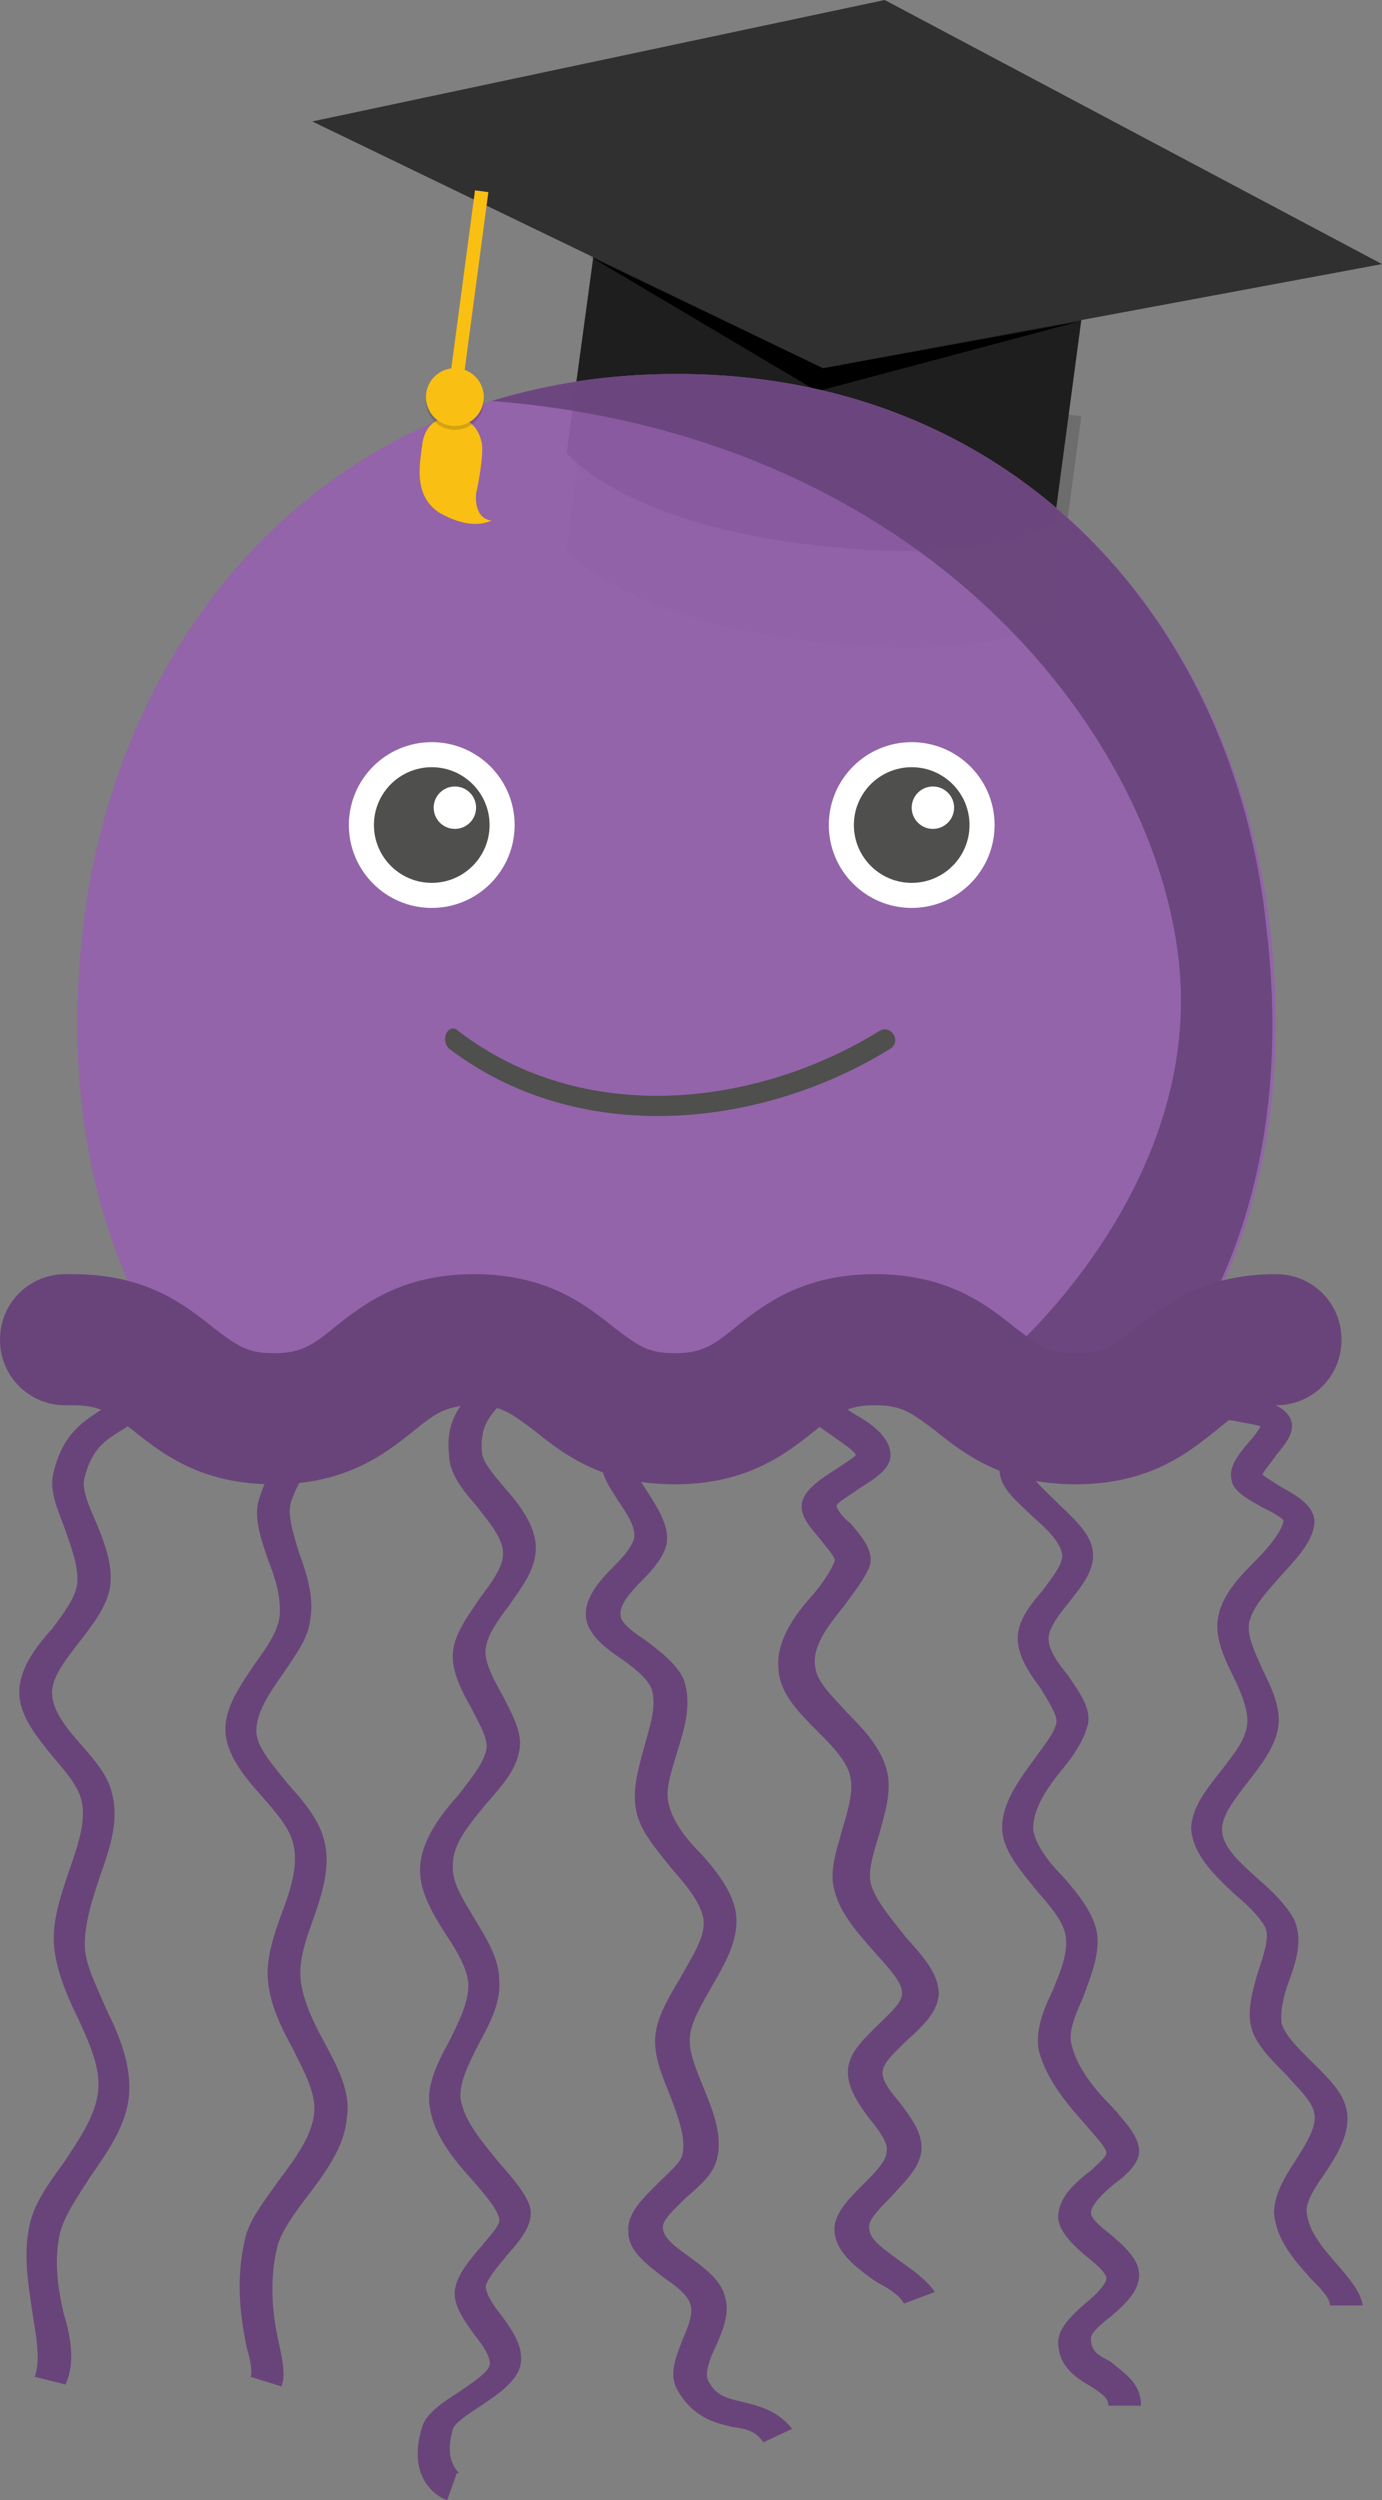 <?xml version="1.0" encoding="UTF-8" standalone="no"?>
<!-- Generator: Adobe Illustrator 19.1.0, SVG Export Plug-In . SVG Version: 6.00 Build 0)  -->

<svg
   xmlns:dc="http://purl.org/dc/elements/1.1/"
   xmlns:cc="http://creativecommons.org/ns#"
   xmlns:rdf="http://www.w3.org/1999/02/22-rdf-syntax-ns#"
   xmlns:svg="http://www.w3.org/2000/svg"
   xmlns="http://www.w3.org/2000/svg"
   xmlns:sodipodi="http://sodipodi.sourceforge.net/DTD/sodipodi-0.dtd"
   xmlns:inkscape="http://www.inkscape.org/namespaces/inkscape"
   version="1.1"
   id="Ebene_1"
   x="0px"
   y="0px"
   viewBox="0 0 71.7 129.7"
   xml:space="preserve"
   sodipodi:docname="qualle.svg"
   width="71.7"
   height="129.7"
   inkscape:version="0.92.0 r"><rect x="0" y="0" width="71.7" height="129.7" fill="#808080" stroke="none"/><defs
     id="defs125" /><sodipodi:namedview
     pagecolor="#ffffff"
     bordercolor="#666666"
     borderopacity="1"
     objecttolerance="10"
     gridtolerance="10"
     guidetolerance="10"
     inkscape:pageopacity="0"
     inkscape:pageshadow="2"
     inkscape:window-width="751"
     inkscape:window-height="480"
     id="namedview123"
     showgrid="false"
     inkscape:zoom="1.18"
     inkscape:cx="35.9"
     inkscape:cy="68.7"
     inkscape:window-x="0"
     inkscape:window-y="27"
     inkscape:window-maximized="0"
     inkscape:current-layer="Ebene_1" /><style
     type="text/css"
     id="style2">
	.st0{opacity:0.15;}
	.st1{fill:#1E1E1E;}
	.st2{fill:#303030;}
	.st3{opacity:0.9;fill:#9561AD;}
	.st4{opacity:0.9;fill:#69447A;}
	.st5{fill:#FFFFFF;}
	.st6{fill:#4F4F4D;}
	.st7{fill:#69447A;}
	.st8{fill:#D7CDAA;}
	.st9{fill:#F9BF12;}
</style><g
     id="g22"
     transform="translate(-64.1,-39)"><g
       id="g20"><g
         id="g12"><g
           class="st0"
           id="g6"
           style="opacity:0.15"><path
             d="m 118.8,71.1 c 0,0 -3.1,2.4 -13.1,1.1 C 96.3,71 93.5,67.5 93.5,67.5 l 1.4,-10.3 25.3,3.4 z"
             id="path4"
             inkscape:connector-curvature="0" /></g><g
           id="g10"><path
             class="st1"
             d="m 118.8,66.1 c 0,0 -3.1,2.4 -13.1,1.1 C 96.3,66 93.5,62.5 93.5,62.5 l 1.4,-10.3 25.3,3.4 z"
             id="path8"
             inkscape:connector-curvature="0"
             style="fill:#1e1e1e" /></g></g><g
         id="g18"><polygon
           points="120,55.7 106.8,58.1 94.7,52.3 106.5,59.3 "
           id="polygon14" /><polygon
           class="st2"
           points="135.8,52.7 106.8,58.1 80.3,45.3 110,39 "
           id="polygon16"
           style="fill:#303030" /></g></g></g><g
     id="g94"
     transform="translate(-64.1,-39)"><g
       id="g58"><g
         id="g28"><path
           class="st3"
           d="M 130,87.2 C 128.2,71.6 117.1,58.4 99.2,58.4 c -17.9,0 -29,13.2 -30.8,28.8 -1.8,15.6 5.4,23.3 5.4,23.3 h 25.4 25.4 c -0.1,0 7.2,-7.7 5.4,-23.3 z"
           id="path24"
           inkscape:connector-curvature="0"
           style="opacity:0.9;fill:#9561ad" /><path
           class="st4"
           d="m 99.2,58.4 c -3.5,0 -6.6,0.5 -9.6,1.4 22.9,1.8 34.7,17.8 35.7,29.5 1,11.7 -9.2,20.2 -9.2,20.2 l 1.8,0.9 h 6.5 c 0,0 7.3,-7.7 5.4,-23.3 C 128.2,71.6 117.1,58.4 99.2,58.4 Z"
           id="path26"
           inkscape:connector-curvature="0"
           style="opacity:0.9;fill:#69447a" /></g><g
         id="g56"><g
           id="g50"><g
             id="g38"><g
               id="g36"><circle
                 class="st5"
                 cx="111.4"
                 cy="81.8"
                 r="4.3"
                 id="circle30"
                 style="fill:#ffffff" /><circle
                 class="st6"
                 cx="111.4"
                 cy="81.8"
                 r="3"
                 id="circle32"
                 style="fill:#4f4f4d" /><circle
                 class="st5"
                 cx="112.5"
                 cy="80.9"
                 r="1.1"
                 id="circle34"
                 style="fill:#ffffff" /></g></g><g
             id="g48"><g
               id="g46"><circle
                 class="st5"
                 cx="86.5"
                 cy="81.8"
                 r="4.3"
                 id="circle40"
                 style="fill:#ffffff" /><circle
                 class="st6"
                 cx="86.5"
                 cy="81.8"
                 r="3"
                 id="circle42"
                 style="fill:#4f4f4d" /><circle
                 class="st5"
                 cx="87.7"
                 cy="80.9"
                 r="1.1"
                 id="circle44"
                 style="fill:#ffffff" /></g></g></g><g
           id="g54"><path
             class="st6"
             d="m 87.4,93.4 c 6.7,5.1 16.1,4.2 22.9,0 0.6,-0.4 0,-1.3 -0.6,-0.9 -6.5,4 -15.4,4.9 -21.8,0 -0.5,-0.5 -1,0.4 -0.5,0.9 z"
             id="path52"
             inkscape:connector-curvature="0"
             style="fill:#4f4f4d" /></g></g></g><g
       id="g92"><path
         class="st7"
         d="m 130.3,105.1 c -3.8,0 -5.8,1.6 -7.3,2.8 -1.1,0.9 -1.7,1.3 -3.1,1.3 -1.4,0 -1.9,-0.4 -3.1,-1.3 -1.5,-1.2 -3.5,-2.8 -7.3,-2.8 -3.8,0 -5.8,1.6 -7.3,2.8 -1.1,0.9 -1.7,1.3 -3.1,1.3 -1.4,0 -1.9,-0.4 -3.1,-1.3 -1.5,-1.2 -3.5,-2.8 -7.3,-2.8 -3.8,0 -5.8,1.6 -7.3,2.8 -1.1,0.9 -1.7,1.3 -3.1,1.3 -1.4,0 -1.9,-0.4 -3.1,-1.3 -1.5,-1.2 -3.5,-2.8 -7.3,-2.8 v 0 c -0.1,0 -0.3,0 -0.4,0 -1.9,0 -3.4,1.5 -3.4,3.4 0,1.9 1.5,3.4 3.4,3.4 0.1,0 0.3,0 0.4,0 v 0 c 1.4,0 1.9,0.4 3.1,1.3 1.5,1.2 3.5,2.8 7.3,2.8 3.8,0 5.8,-1.6 7.3,-2.8 1.1,-0.9 1.7,-1.3 3.1,-1.3 1.4,0 1.9,0.4 3.1,1.3 1.5,1.2 3.5,2.8 7.3,2.8 3.8,0 5.8,-1.6 7.3,-2.8 1.1,-0.9 1.7,-1.3 3.1,-1.3 1.4,0 1.9,0.4 3.1,1.3 1.5,1.2 3.5,2.8 7.3,2.8 3.8,0 5.8,-1.6 7.3,-2.8 1.1,-0.9 1.6,-1.3 2.9,-1.3 0.1,0 0.1,0 0.2,0 1.9,0 3.4,-1.5 3.4,-3.4 0,-1.9 -1.5,-3.4 -3.4,-3.4 z"
         id="path60"
         inkscape:connector-curvature="0"
         style="fill:#69447a" /><g
         id="g90"><g
           id="g64"><path
             class="st7"
             d="m 67.5,162.7 -1.6,-0.4 c 0.3,-0.8 0.1,-2 -0.1,-3.2 -0.2,-1.4 -0.5,-3 -0.2,-4.5 0.2,-1.2 1,-2.3 1.8,-3.4 0.8,-1.2 1.7,-2.5 1.8,-3.8 0.1,-1.2 -0.5,-2.5 -1.1,-3.8 -0.6,-1.2 -1.1,-2.5 -1.2,-3.7 -0.1,-1.3 0.4,-2.7 0.8,-3.9 0.5,-1.4 0.9,-2.7 0.6,-3.7 -0.2,-0.7 -0.8,-1.4 -1.4,-2.1 -0.9,-1.1 -1.8,-2.2 -1.8,-3.4 0,-1.2 0.8,-2.3 1.7,-3.3 0.6,-0.8 1.2,-1.6 1.3,-2.3 0.1,-0.9 -0.3,-1.9 -0.6,-2.8 -0.4,-1.1 -0.9,-2.1 -0.6,-3.1 0.5,-2 1.6,-2.6 2.5,-3.2 0.7,-0.4 1.3,-0.8 1.7,-1.8 l 1.6,0.4 c -0.6,1.4 -1.5,2 -2.3,2.5 -0.8,0.5 -1.5,0.9 -1.9,2.4 -0.2,0.6 0.2,1.5 0.6,2.4 0.4,1 0.9,2.2 0.7,3.4 -0.2,1 -0.9,1.9 -1.6,2.8 -0.7,0.9 -1.4,1.8 -1.4,2.6 0,0.9 0.7,1.8 1.5,2.7 0.7,0.8 1.4,1.6 1.6,2.5 0.4,1.4 -0.1,2.9 -0.6,4.3 -0.4,1.2 -0.8,2.4 -0.8,3.6 0,1 0.6,2.1 1.1,3.3 0.7,1.4 1.3,2.9 1.2,4.4 -0.1,1.6 -1.1,3 -2,4.3 -0.7,1.1 -1.4,2.1 -1.6,3 -0.3,1.4 -0.1,2.8 0.2,4.1 0.4,1.3 0.6,2.6 0.1,3.7 z"
             id="path62"
             inkscape:connector-curvature="0"
             style="fill:#69447a" /></g><g
           id="g68"><path
             class="st7"
             d="m 78.7,162.8 -1.6,-0.5 c 0.1,-0.2 0,-0.9 -0.2,-1.5 -0.3,-1.5 -0.6,-3.4 -0.1,-5.6 0.2,-1 1,-2 1.7,-3 0.9,-1.2 1.8,-2.4 1.9,-3.6 0.1,-1 -0.5,-2.1 -1.1,-3.3 -0.6,-1.1 -1.2,-2.3 -1.3,-3.6 -0.1,-1.1 0.3,-2.3 0.7,-3.4 0.5,-1.3 0.9,-2.6 0.6,-3.7 -0.2,-0.8 -0.9,-1.6 -1.6,-2.4 -0.9,-1 -1.8,-2.1 -1.9,-3.3 -0.1,-1.3 0.8,-2.5 1.6,-3.7 0.6,-0.8 1.1,-1.6 1.2,-2.3 0.1,-1 -0.2,-2 -0.6,-3 -0.4,-1.2 -0.8,-2.3 -0.4,-3.3 0.7,-2.2 1.9,-2.8 2.9,-3.3 0.7,-0.4 1.4,-0.7 2,-1.8 l 1.5,0.6 c -0.8,1.4 -1.8,1.9 -2.6,2.3 -0.9,0.5 -1.6,0.8 -2.2,2.5 -0.2,0.7 0.1,1.6 0.4,2.6 0.4,1.1 0.8,2.3 0.6,3.5 -0.1,1 -0.8,1.9 -1.4,2.8 -0.7,1 -1.4,2 -1.4,3 0,0.8 0.8,1.7 1.6,2.7 0.8,0.9 1.6,1.8 1.9,2.9 0.4,1.4 -0.1,2.9 -0.6,4.3 -0.4,1.1 -0.7,2.1 -0.6,3 0.1,1 0.6,2.1 1.2,3.2 0.7,1.3 1.4,2.6 1.2,3.9 -0.1,1.6 -1.2,3 -2.1,4.2 -0.7,0.9 -1.3,1.8 -1.5,2.5 -0.5,2 -0.2,3.9 0.1,5.2 0.2,0.9 0.3,1.6 0.1,2.1 z"
             id="path66"
             inkscape:connector-curvature="0"
             style="fill:#69447a" /></g><g
           id="g72"><path
             class="st7"
             d="m 87.3,168.7 c -0.6,-0.2 -2.1,-1.2 -1.3,-3.8 0.2,-0.7 1.1,-1.3 1.9,-1.8 0.7,-0.5 1.5,-1 1.6,-1.4 0.1,-0.4 -0.4,-1.1 -0.8,-1.6 -0.5,-0.7 -1.1,-1.5 -1,-2.3 0.1,-0.8 0.8,-1.6 1.4,-2.3 0.4,-0.5 1,-1.1 0.9,-1.4 -0.1,-0.5 -0.7,-1.2 -1.3,-1.9 -1,-1.1 -2.1,-2.4 -2.3,-3.9 -0.2,-1.1 0.4,-2.3 1,-3.4 0.5,-1 1,-2 1,-2.9 0,-0.8 -0.6,-1.8 -1.2,-2.7 -0.7,-1.1 -1.4,-2.3 -1.3,-3.5 0.1,-1.4 1.1,-2.7 2,-3.7 0.6,-0.8 1.2,-1.5 1.4,-2.2 0.2,-0.6 -0.3,-1.4 -0.7,-2.2 -0.5,-0.9 -1.1,-2 -1,-3 0.1,-1 0.8,-1.9 1.4,-2.8 0.6,-0.8 1.2,-1.6 1.2,-2.3 0,-0.8 -0.7,-1.6 -1.4,-2.5 -0.7,-0.8 -1.4,-1.7 -1.4,-2.6 -0.2,-1.8 0.6,-2.6 1.2,-3.3 0.5,-0.6 0.9,-1 0.7,-2 L 91,109 c 0.2,1.5 -0.4,2.2 -1,2.9 -0.5,0.6 -1,1.1 -0.9,2.4 0,0.5 0.6,1.2 1.2,1.9 0.8,0.9 1.6,2 1.6,3.1 0,1.1 -0.7,2 -1.4,3 -0.6,0.8 -1.1,1.5 -1.2,2.2 -0.1,0.7 0.4,1.6 0.9,2.5 0.5,1 1.1,2 0.8,3 -0.2,0.9 -0.9,1.7 -1.7,2.6 -0.8,1 -1.7,2 -1.7,3.1 -0.1,0.9 0.5,1.8 1.1,2.8 0.6,1 1.3,2.1 1.3,3.2 0.1,1.2 -0.5,2.3 -1.1,3.4 -0.5,1 -1,2 -0.9,2.8 0.2,1.2 1.2,2.3 2,3.3 0.7,0.8 1.4,1.6 1.6,2.3 0.2,0.9 -0.5,1.7 -1.2,2.5 -0.5,0.6 -1,1.2 -1.1,1.6 0,0.4 0.4,1 0.8,1.5 0.6,0.8 1.2,1.7 1,2.6 -0.2,0.9 -1.3,1.6 -2.2,2.2 -0.6,0.4 -1.2,0.8 -1.3,1.1 -0.5,1.7 0.3,2.2 0.3,2.3 0,0 0,0 -0.1,0 z"
             id="path70"
             inkscape:connector-curvature="0"
             style="fill:#69447a" /></g><g
           id="g76"><path
             class="st7"
             d="m 103.7,165.7 c -0.4,-0.6 -0.9,-0.7 -1.6,-0.8 -0.9,-0.2 -2.1,-0.5 -2.9,-2 -0.4,-0.8 0,-1.7 0.3,-2.5 0.3,-0.7 0.6,-1.4 0.4,-1.9 -0.1,-0.4 -0.7,-0.9 -1.3,-1.3 -0.9,-0.7 -1.9,-1.4 -1.9,-2.4 -0.1,-1 0.8,-1.8 1.6,-2.6 0.5,-0.5 1.1,-1 1.2,-1.4 0.2,-0.9 -0.2,-1.9 -0.6,-3 -0.4,-1 -0.9,-2.1 -0.8,-3.2 0.1,-1 0.7,-2 1.3,-3 0.6,-1.1 1.3,-2.1 1.2,-3 -0.1,-0.8 -0.8,-1.7 -1.6,-2.6 -0.8,-1 -1.7,-2 -1.9,-3.1 -0.2,-1 0.1,-2.1 0.4,-3.2 0.3,-1.1 0.7,-2.2 0.4,-3.1 -0.2,-0.5 -0.8,-1 -1.5,-1.5 -0.9,-0.6 -1.8,-1.3 -1.9,-2.2 -0.1,-1 0.7,-1.9 1.5,-2.7 0.5,-0.5 0.9,-1 1,-1.4 0.1,-0.6 -0.4,-1.3 -0.8,-1.9 -0.5,-0.8 -1.1,-1.6 -0.8,-2.4 0.6,-1.7 1.7,-2 2.7,-2.2 0.6,-0.2 1.1,-0.3 1.5,-0.8 l 1.4,0.7 c -0.8,0.9 -1.7,1.2 -2.4,1.4 -0.8,0.2 -1.3,0.3 -1.6,1.3 -0.1,0.3 0.3,0.9 0.7,1.5 0.5,0.8 1.1,1.7 1,2.6 -0.1,0.7 -0.7,1.4 -1.3,2 -0.6,0.6 -1.2,1.3 -1.1,1.8 0,0.4 0.7,0.9 1.3,1.3 0.8,0.6 1.7,1.3 2,2.1 0.4,1.3 0,2.5 -0.4,3.8 -0.3,1 -0.6,1.9 -0.4,2.6 0.2,0.9 0.9,1.8 1.7,2.6 0.9,1 1.7,2.1 1.8,3.2 0.1,1.3 -0.6,2.5 -1.3,3.7 -0.5,0.9 -1,1.7 -1.1,2.5 -0.1,0.8 0.3,1.7 0.7,2.7 0.5,1.2 1,2.5 0.7,3.7 -0.2,0.8 -0.9,1.4 -1.6,2 -0.6,0.6 -1.3,1.2 -1.2,1.6 0,0.5 0.7,1 1.4,1.5 0.8,0.6 1.6,1.2 1.8,2 0.3,0.9 -0.1,1.8 -0.5,2.7 -0.3,0.6 -0.5,1.3 -0.4,1.6 0.4,0.9 1,1 1.8,1.2 0.8,0.2 1.8,0.4 2.6,1.4 z"
             id="path74"
             inkscape:connector-curvature="0"
             style="fill:#69447a" /></g><g
           id="g80"><path
             class="st7"
             d="m 111,158.5 c -0.2,-0.4 -0.8,-0.8 -1.4,-1.1 -1,-0.7 -2.1,-1.5 -2.2,-2.6 -0.1,-0.9 0.7,-1.7 1.5,-2.5 0.6,-0.6 1.2,-1.2 1.2,-1.7 0.1,-0.4 -0.4,-1.1 -0.9,-1.7 -0.6,-0.8 -1.2,-1.7 -1.1,-2.6 0.1,-0.9 0.9,-1.6 1.6,-2.3 0.6,-0.6 1.2,-1.1 1.2,-1.6 0,-0.6 -0.7,-1.3 -1.4,-2.1 -0.8,-0.9 -1.8,-2 -2.1,-3.2 -0.3,-1 0.1,-2.1 0.4,-3.2 0.3,-1 0.6,-2 0.4,-2.8 -0.2,-0.8 -1,-1.6 -1.7,-2.3 -0.9,-0.9 -1.9,-1.9 -2,-3.1 -0.2,-1.5 0.8,-2.9 1.8,-4 0.5,-0.6 0.9,-1.2 1.1,-1.7 0.1,-0.2 -0.5,-0.8 -0.7,-1.1 -0.5,-0.6 -1.1,-1.2 -1,-1.9 0.1,-0.7 1,-1.3 1.8,-1.8 0.3,-0.2 0.9,-0.6 1,-0.7 0,-0.2 -0.8,-0.7 -1.2,-1 -0.7,-0.5 -1.4,-0.9 -1.5,-1.5 -0.2,-1.2 0.6,-1.9 1.2,-2.3 0.6,-0.5 0.6,-0.5 0.5,-0.7 l 1.6,-0.5 c 0.5,1 -0.3,1.7 -0.8,2.1 -0.5,0.4 -0.8,0.7 -0.7,1.2 0.1,0.1 0.6,0.4 0.9,0.6 0.9,0.5 1.8,1.2 1.8,2.1 0,0.7 -0.8,1.2 -1.6,1.7 -0.4,0.3 -1.1,0.7 -1.2,0.9 0,0.2 0.4,0.7 0.7,0.9 0.6,0.7 1.3,1.5 1,2.3 -0.3,0.7 -0.8,1.3 -1.3,2 -0.8,1 -1.7,2.1 -1.5,3.2 0.1,0.8 0.9,1.5 1.7,2.4 0.9,0.9 1.7,1.8 2,2.9 0.3,1.1 -0.1,2.3 -0.4,3.4 -0.3,1 -0.6,1.9 -0.4,2.6 0.3,0.9 1.1,1.8 1.8,2.7 0.9,1 1.7,1.9 1.7,2.9 0,0.9 -0.8,1.7 -1.6,2.4 -0.6,0.6 -1.2,1.1 -1.3,1.6 -0.1,0.5 0.4,1.1 0.9,1.7 0.6,0.8 1.2,1.6 1.1,2.5 -0.1,0.9 -0.9,1.6 -1.6,2.4 -0.6,0.6 -1.2,1.2 -1.1,1.6 0,0.6 0.8,1.1 1.6,1.7 0.7,0.5 1.4,1 1.8,1.6 z"
             id="path78"
             inkscape:connector-curvature="0"
             style="fill:#69447a" /></g><g
           id="g84"><path
             class="st7"
             d="m 123.3,163.8 h -1.7 c 0,-0.4 -0.3,-0.6 -0.9,-1 -0.7,-0.4 -1.7,-1 -1.7,-2.3 0,-0.7 0.7,-1.4 1.4,-2 0.5,-0.4 1.1,-1 1.1,-1.3 0,-0.3 -0.6,-0.8 -1.1,-1.2 -0.7,-0.6 -1.4,-1.3 -1.4,-2 0,-1 0.9,-1.8 1.7,-2.4 0.3,-0.3 0.8,-0.7 0.8,-0.9 0,-0.3 -0.6,-0.9 -1.1,-1.5 -0.9,-1 -2,-2.3 -2.4,-3.8 -0.2,-1 0.2,-2.1 0.7,-3.1 0.4,-1 0.8,-1.9 0.7,-2.8 -0.1,-0.8 -0.8,-1.6 -1.5,-2.4 -0.8,-1 -1.7,-2 -1.8,-3.1 -0.1,-1.4 0.9,-2.7 1.7,-3.8 0.5,-0.7 1,-1.3 1.1,-1.8 0.1,-0.4 -0.4,-1.1 -0.8,-1.8 -0.6,-0.8 -1.2,-1.7 -1.2,-2.6 0,-0.9 0.6,-1.7 1.3,-2.5 0.5,-0.7 1.1,-1.4 1,-1.9 -0.1,-0.6 -0.8,-1.3 -1.5,-1.9 -0.7,-0.7 -1.5,-1.3 -1.7,-2.1 -0.3,-1.5 0.4,-2.3 1,-3 0.5,-0.5 0.8,-0.9 0.5,-1.6 l 1.6,-0.3 c 0.4,1.3 -0.3,2.1 -0.8,2.7 -0.5,0.6 -0.9,1 -0.7,2 0.1,0.4 0.7,0.9 1.3,1.5 0.8,0.8 1.8,1.6 1.9,2.6 0.1,1 -0.6,1.8 -1.3,2.7 -0.5,0.6 -1,1.3 -1,1.8 0,0.6 0.5,1.3 1,1.9 0.6,0.9 1.3,1.8 1,2.7 -0.2,0.7 -0.7,1.5 -1.3,2.2 -0.8,1 -1.5,2 -1.5,3.1 0.1,0.7 0.7,1.6 1.5,2.4 0.8,0.9 1.6,1.9 1.8,2.9 0.2,1.1 -0.3,2.3 -0.7,3.4 -0.4,0.9 -0.8,1.8 -0.6,2.5 0.3,1.2 1.2,2.3 2.1,3.2 0.8,0.9 1.4,1.6 1.4,2.3 0,0.6 -0.6,1.2 -1.3,1.7 -0.6,0.5 -1.2,1.1 -1.2,1.5 0,0.3 0.6,0.8 1,1.1 0.7,0.6 1.5,1.3 1.5,2.1 0,0.9 -0.8,1.6 -1.5,2.2 -0.4,0.3 -1,0.8 -1,1.1 0,0.7 0.4,0.9 1,1.2 0.7,0.6 1.6,1.1 1.6,2.3 z"
             id="path82"
             inkscape:connector-curvature="0"
             style="fill:#69447a" /></g><g
           id="g88"><path
             class="st7"
             d="m 133.1,158.6 c 0,-0.4 -0.5,-0.9 -1,-1.4 -0.8,-0.9 -1.8,-2 -1.9,-3.4 0,-0.9 0.5,-1.8 1.1,-2.7 0.5,-0.8 1.1,-1.7 1,-2.4 -0.1,-0.7 -0.8,-1.3 -1.5,-2.1 -0.8,-0.8 -1.6,-1.6 -1.8,-2.5 -0.2,-0.9 0.1,-1.9 0.4,-2.9 0.3,-0.9 0.6,-1.8 0.3,-2.3 -0.3,-0.5 -0.9,-1.1 -1.5,-1.6 -1.1,-1 -2.2,-2.1 -2.3,-3.4 0,-1.1 0.8,-2.1 1.6,-3.1 0.6,-0.8 1.2,-1.5 1.3,-2.3 0.1,-0.7 -0.3,-1.7 -0.7,-2.5 -0.5,-1 -1,-2.1 -0.8,-3.1 0.2,-1.2 1.2,-2.2 2,-3 0.7,-0.7 1.3,-1.5 1.4,-2 -0.1,-0.2 -0.7,-0.5 -1.1,-0.7 -0.7,-0.4 -1.5,-0.8 -1.6,-1.4 -0.2,-0.7 0.4,-1.4 0.9,-2 0.2,-0.2 0.5,-0.6 0.6,-0.8 -0.2,-0.1 -1,-0.2 -1.4,-0.3 -0.9,-0.1 -1.7,-0.2 -2.2,-0.6 -0.8,-0.8 -0.6,-1.7 -0.4,-2.3 0.2,-0.6 0.1,-0.6 0,-0.7 l 0.9,-1.1 c 1.1,0.6 0.9,1.5 0.7,2.1 -0.2,0.5 -0.2,0.9 0,1.2 0.2,0.1 0.7,0.1 1.1,0.2 1.1,0.1 2.3,0.2 2.8,1 0.4,0.7 -0.2,1.4 -0.7,2 -0.2,0.3 -0.7,0.9 -0.7,1 0.1,0.1 0.6,0.4 0.9,0.6 0.9,0.5 1.8,1 1.8,1.9 -0.1,1 -0.9,1.8 -1.7,2.7 -0.7,0.8 -1.5,1.6 -1.7,2.5 -0.1,0.7 0.3,1.5 0.7,2.4 0.5,1 1,2.1 0.8,3.1 -0.2,1 -0.9,1.9 -1.6,2.8 -0.7,0.9 -1.3,1.7 -1.3,2.4 0,0.9 0.9,1.7 1.9,2.6 0.7,0.6 1.4,1.3 1.8,2 0.5,1 0.2,2.1 -0.2,3.2 -0.3,0.8 -0.5,1.6 -0.4,2.3 0.2,0.6 0.8,1.2 1.5,1.9 0.9,0.9 1.8,1.7 1.9,2.8 0.1,1.1 -0.6,2.2 -1.2,3.1 -0.5,0.7 -1,1.5 -0.9,2 0.1,1 0.9,1.9 1.6,2.7 0.6,0.7 1.2,1.4 1.3,2.1 z"
             id="path86"
             inkscape:connector-curvature="0"
             style="fill:#69447a" /></g></g></g></g><g
     id="g120"
     transform="translate(-64.1,-39)"><g
       id="g100"><line
         class="st8"
         x1="89.1"
         y1="49"
         x2="87.8"
         y2="58.8"
         id="line96"
         style="fill:#d7cdaa" /><rect
         x="88.1"
         y="48.9"
         transform="matrix(0.991,0.132,-0.132,0.991,7.891,-11.214)"
         class="st9"
         width="0.7"
         height="9.9"
         id="rect98"
         style="fill:#f9bf12" /></g><g
       id="g104"><path
         class="st9"
         d="m 87.5,60.7 c 0,0 -1.3,-0.2 -1.5,1.4 -0.1,0.9 -0.5,2.6 0.9,3.5 1.4,0.8 2.3,0.6 2.7,0.4 0,0 -0.9,0 -0.8,-1.4 0.1,-0.4 0.4,-2 0.3,-2.6 -0.3,-1.4 -1.3,-1.3 -1.6,-1.3 z"
         id="path102"
         inkscape:connector-curvature="0"
         style="fill:#f9bf12" /></g><g
       id="g118"><g
         class="st0"
         id="g110"
         style="opacity:0.15"><g
           id="g108"><circle
             cx="87.7"
             cy="59.8"
             r="1.5"
             id="circle106" /></g></g><g
         id="g116"><g
           id="g114"><circle
             class="st9"
             cx="87.7"
             cy="59.6"
             r="1.5"
             id="circle112"
             style="fill:#f9bf12" /></g></g></g></g></svg>